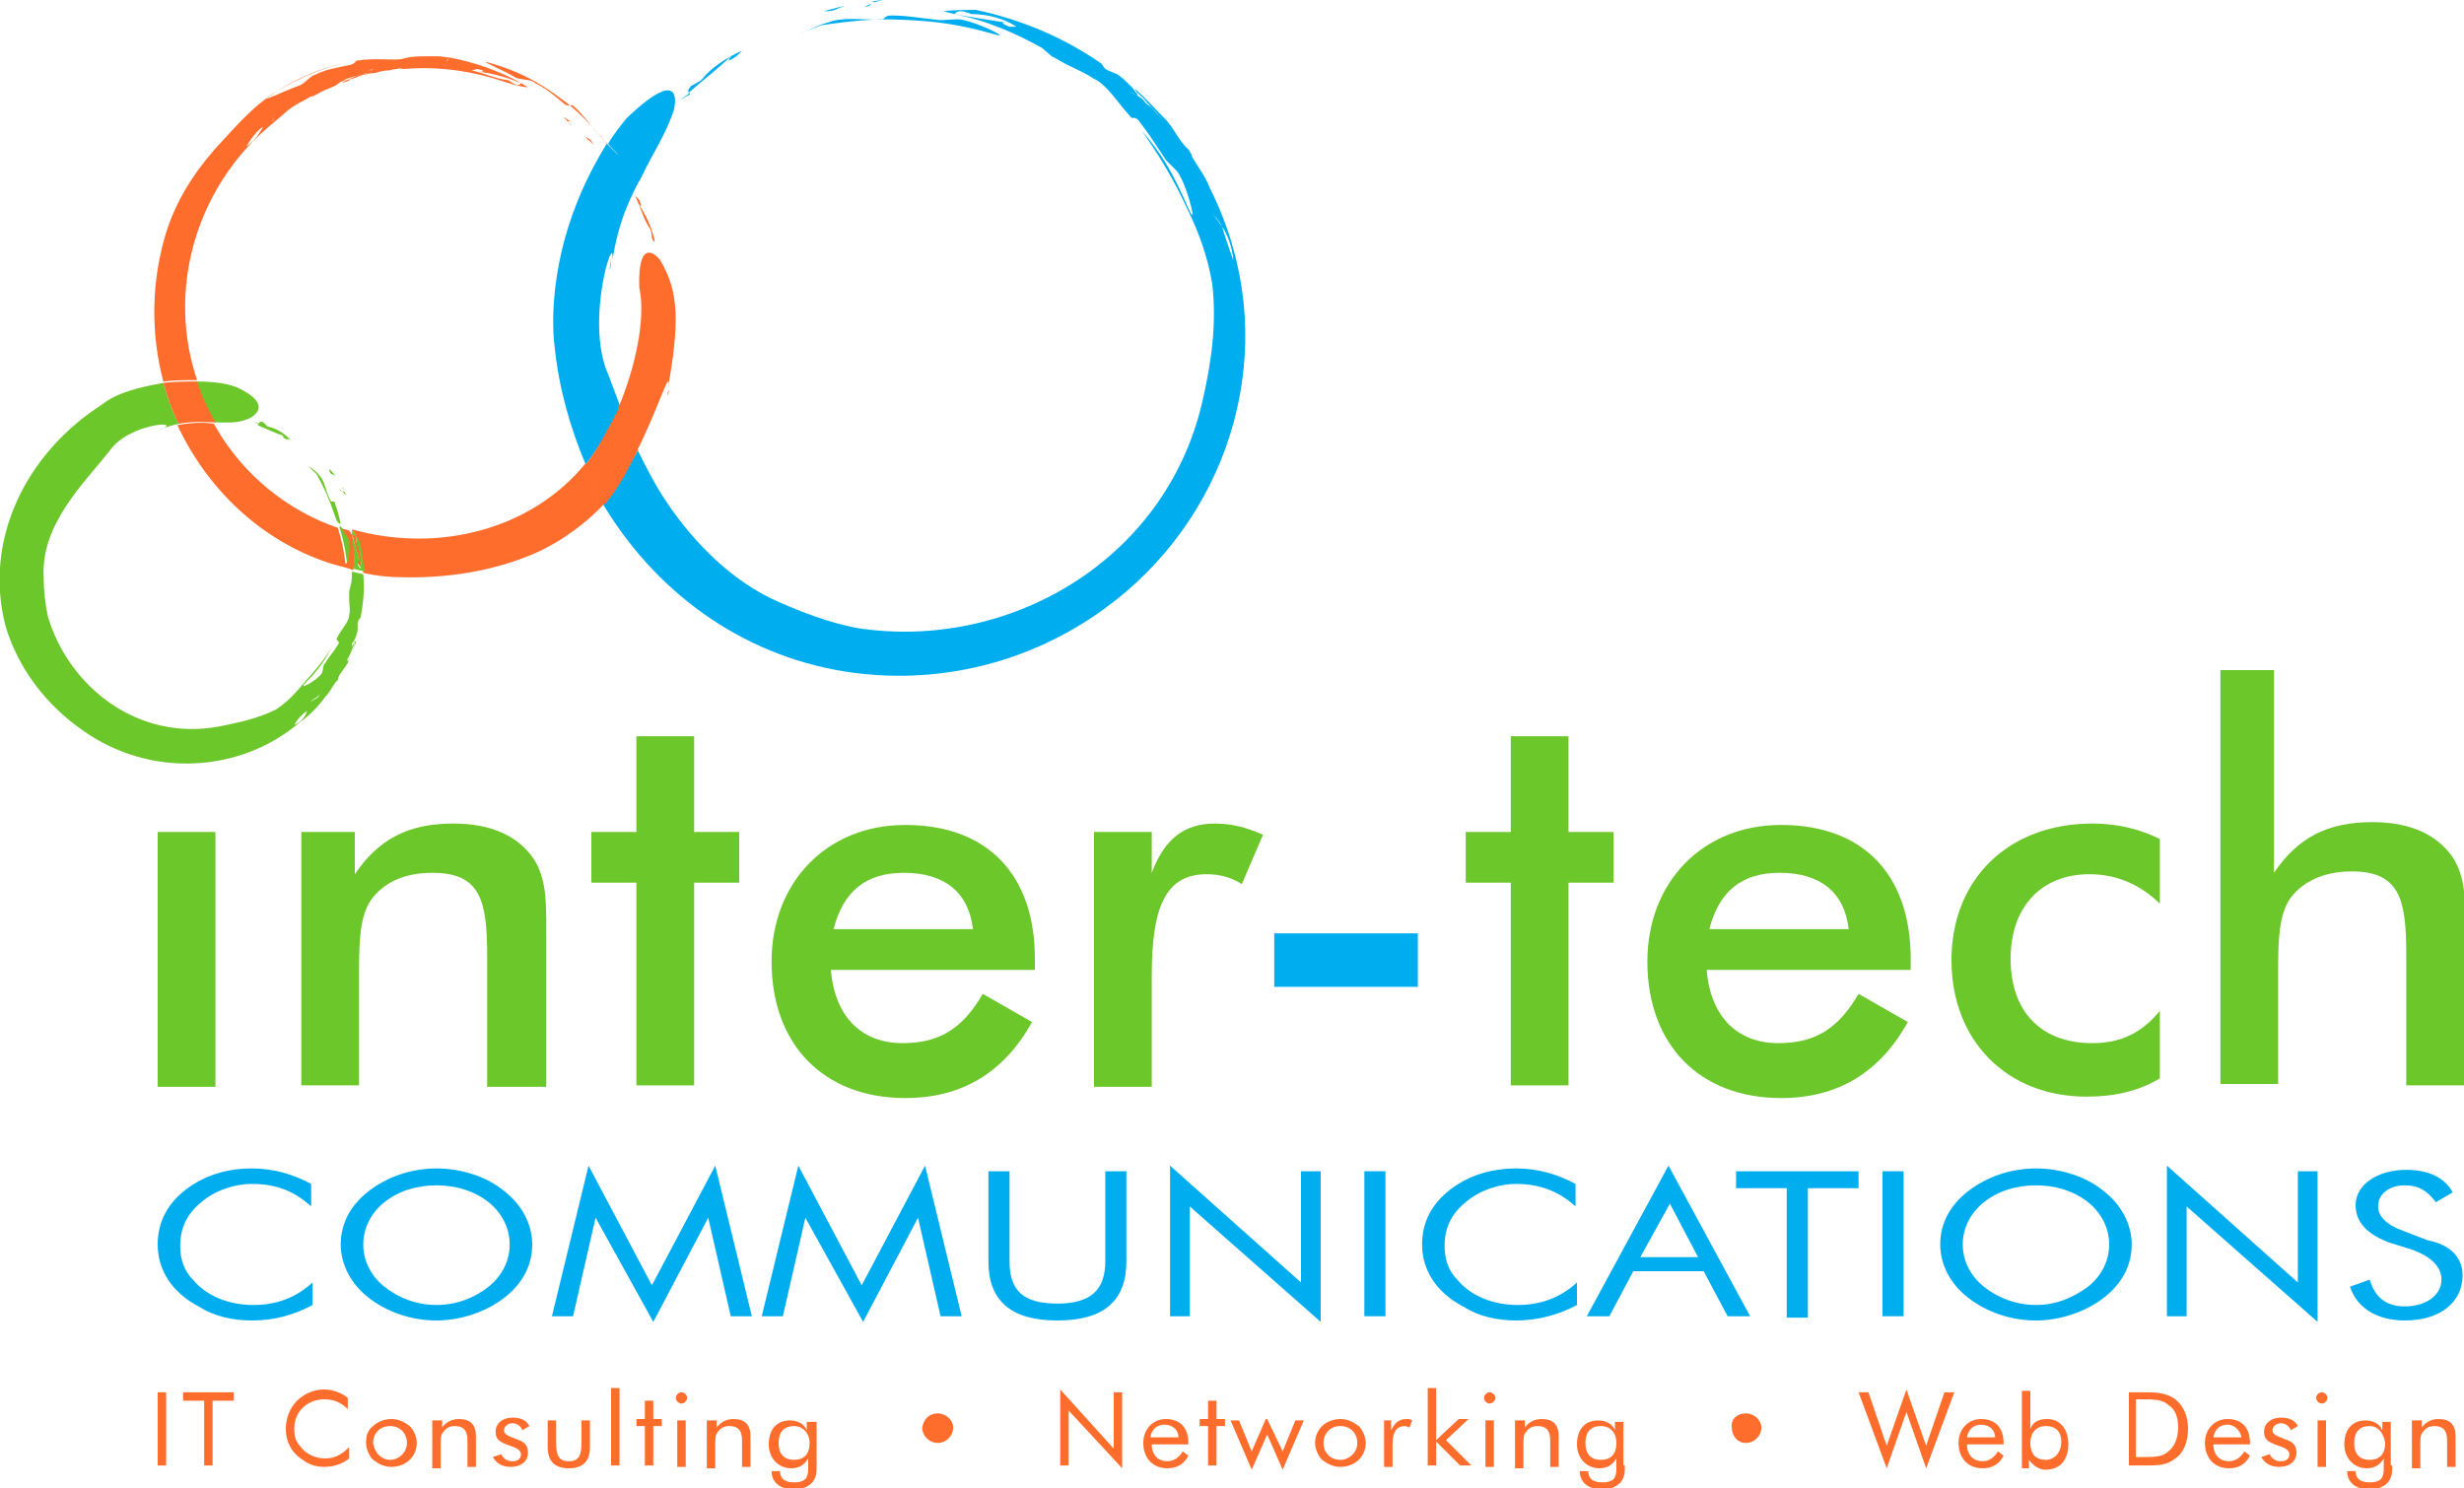 <!-- Generator: Adobe Illustrator 24.0.1, SVG Export Plug-In  -->
<svg
  version="1.1"
  xmlns="http://www.w3.org/2000/svg"
  xmlns:xlink="http://www.w3.org/1999/xlink"
  x="0px"
  y="0px"
  viewBox="0 0 175 105.7"
  style="enable-background:new 0 0 175 105.7;"
  xml:space="preserve"
>
  <style type="text/css">
    .st0 {
      fill: #6cc72b;
    }
    .st1 {
      fill: #00aeef;
    }
    .st2 {
      fill: none;
    }
    .st3 {
      fill: #ff6d2d;
    }
  </style>
  <defs></defs>
  <g>
    <g>
      <path class="st0" d="M11.2,59.1h4.1v18.1h-4.1V59.1z" />
      <path
        class="st0"
        d="M21.3,59.1h3.9v3c1.7-2.5,3.8-3.6,7-3.6c2.7,0,4.6,0.9,5.7,2.5c0.9,1.4,0.9,3,0.9,5.2v11h-4.2v-9.3
			c0-4-0.5-5.9-3.9-5.9c-2,0-3.5,0.7-4.4,2c-0.7,1.1-0.8,2.7-0.8,4.9v8.2h-4.1V59.1z"
      />
      <path
        class="st0"
        d="M45.2,62.7H42v-3.6h3.2v-6.8h4.1v6.8h3.2v3.6h-3.2v14.4h-4.1V62.7z"
      />
      <path
        class="st0"
        d="M59,68.7c0.2,3.4,2.1,5.4,5.1,5.4c2.7,0,4.3-1.1,5.7-3.5l3.5,2c-2,3.6-5,5.4-9,5.4c-5.8,0-9.5-3.8-9.5-9.7
			c0-5.6,3.9-9.7,9.5-9.7c5.8,0,9.2,3.5,9.2,9.5c0,0.2,0,0.5,0,0.8H59z M64.2,62c-2.7,0-4.3,1.3-5,4h9.9C68.8,63.4,67.1,62,64.2,62z
			"
      />
      <path
        class="st0"
        d="M86.3,58.5c1.2,0,2.3,0.3,3.4,0.8l-1.5,3.5c-0.8-0.5-1.6-0.7-2.5-0.7c-2.9,0-3.9,2.3-3.9,7.2v7.9h-4.1V59.1
			h4.1V62C82.7,59.6,84.1,58.5,86.3,58.5z"
      />
      <path class="st1" d="M100.7,66.3v3.8H90.5v-3.8H100.7z" />
      <path
        class="st0"
        d="M107.3,62.7h-3.2v-3.6h3.2v-6.8h4.1v6.8h3.2v3.6h-3.2v14.4h-4.1V62.7z"
      />
      <path
        class="st0"
        d="M121.2,68.7c0.2,3.4,2.1,5.4,5.1,5.4c2.7,0,4.3-1.1,5.7-3.5l3.5,2c-2,3.6-5,5.4-9,5.4c-5.8,0-9.5-3.8-9.5-9.7
			c0-5.6,3.9-9.7,9.5-9.7c5.8,0,9.2,3.5,9.2,9.5c0,0.2,0,0.5,0,0.8H121.2z M126.4,62c-2.7,0-4.3,1.3-5,4h9.9
			C131,63.4,129.3,62,126.4,62z"
      />
      <path
        class="st0"
        d="M148.4,62.1c-3.4,0-5.6,2.3-5.6,6c0,3.8,2.2,6,5.8,6c2,0,3.5-0.7,4.8-2.3v4.8c-1.5,0.9-3.2,1.3-5.2,1.3
			c-5.7,0-9.6-4-9.6-9.7c0-5.8,4.1-9.7,10-9.7c1.8,0,3.4,0.4,4.8,1.1v4.6C152.1,62.9,150.4,62.1,148.4,62.1z"
      />
      <path
        class="st0"
        d="M157.6,47.6h3.9v14.4c1.7-2.5,3.8-3.6,7-3.6c2.7,0,4.6,0.9,5.7,2.5c0.9,1.4,0.9,3,0.9,5.2v11h-4.2v-9.3
			c0-4-0.5-5.9-3.9-5.9c-1.9,0-3.5,0.7-4.4,2c-0.7,1.1-0.8,2.7-0.8,4.9v8.2h-4.1V47.6z"
      />
    </g>
    <g>
      <path
        class="st1"
        d="M17.9,84.1c-1.3,0-2.7,0.5-3.6,1.3c-1,0.8-1.5,1.8-1.5,3.1c0,1,0.3,1.8,0.9,2.4c1,1.2,2.6,1.8,4.3,1.8
			c1.6,0,3-0.5,4.2-1.6v1.6c-1.3,0.7-2.7,1.1-4.3,1.1c-1.4,0-2.7-0.3-3.8-1c-1.9-1-2.9-2.6-2.9-4.4c0-1.6,0.7-2.9,2-3.9
			c1.3-1,2.9-1.5,4.7-1.5c1.5,0,2.9,0.4,4.2,1.1v1.6C20.9,84.6,19.6,84.1,17.9,84.1z"
      />
      <path
        class="st1"
        d="M35.8,92.2c-1.3,1-3.1,1.6-4.8,1.6c-1.8,0-3.5-0.6-4.8-1.6c-1.3-1-2-2.4-2-3.8c0-1.5,0.7-2.8,2-3.8
			c1.3-1,3-1.6,4.8-1.6c1.8,0,3.6,0.6,4.8,1.6c1.3,1,2,2.4,2,3.8C37.8,89.9,37.1,91.2,35.8,92.2z M34.7,91.4c1-0.8,1.5-1.9,1.5-3
			s-0.5-2.2-1.5-3c-1-0.8-2.3-1.2-3.7-1.2c-1.4,0-2.7,0.4-3.7,1.2c-1,0.8-1.5,1.9-1.5,3s0.5,2.2,1.5,3c1,0.8,2.3,1.3,3.7,1.3
			C32.4,92.7,33.7,92.2,34.7,91.4z"
      />
      <path
        class="st1"
        d="M42.3,86.5l-1.6,7h-1.5l2.6-10.7l4.5,8.5l4.5-8.5l2.6,10.7h-1.5l-1.6-7l-3.9,7.4L42.3,86.5z"
      />
      <path
        class="st1"
        d="M57.2,86.5l-1.6,7h-1.5l2.6-10.7l4.5,8.5l4.5-8.5l2.6,10.7h-1.5l-1.6-7l-3.9,7.4L57.2,86.5z"
      />
      <path
        class="st1"
        d="M71.7,83.2v6.4c0,2.1,1,3,3.4,3c2.4,0,3.4-1,3.4-3v-6.4h1.5v6.4c0,2.8-1.6,4.2-4.9,4.2
			c-3.3,0-4.9-1.4-4.9-4.2v-6.4H71.7z"
      />
      <path
        class="st1"
        d="M83.1,82.8l9.3,8.3v-7.9h1.4v10.7l-9.3-8.2v7.8h-1.4V82.8z"
      />
      <path class="st1" d="M96.9,83.2h1.5v10.3h-1.5V83.2z" />
      <path
        class="st1"
        d="M107.7,84.1c-1.3,0-2.7,0.5-3.6,1.3c-1,0.8-1.5,1.8-1.5,3.1c0,1,0.3,1.8,0.9,2.4c1,1.2,2.6,1.8,4.3,1.8
			c1.6,0,3-0.5,4.2-1.6v1.6c-1.3,0.7-2.8,1.1-4.3,1.1c-1.4,0-2.7-0.3-3.8-1c-1.9-1-2.9-2.6-2.9-4.4c0-1.6,0.7-2.9,2-3.9
			c1.3-1,2.9-1.5,4.7-1.5c1.5,0,2.9,0.4,4.2,1.1v1.6C110.7,84.6,109.3,84.1,107.7,84.1z"
      />
      <path
        class="st1"
        d="M124.3,93.5h-1.6l-1.7-3.2h-5l-1.7,3.2h-1.6l5.8-10.7L124.3,93.5z M116.5,89.3h4.1l-2-3.8L116.5,89.3z"
      />
      <path class="st1" d="M126.9,84.4h-3.6v-1.2h8.7v1.2h-3.6v9.2h-1.5V84.4z" />
      <path class="st1" d="M133.7,83.2h1.5v10.3h-1.5V83.2z" />
      <path
        class="st1"
        d="M149.4,92.2c-1.3,1-3.1,1.6-4.8,1.6c-1.8,0-3.5-0.6-4.8-1.6c-1.3-1-2-2.4-2-3.8c0-1.5,0.7-2.8,2-3.8
			c1.3-1,3-1.6,4.8-1.6c1.8,0,3.6,0.6,4.8,1.6c1.3,1,2,2.4,2,3.8C151.4,89.9,150.7,91.2,149.4,92.2z M148.3,91.4
			c1-0.8,1.5-1.9,1.5-3s-0.5-2.2-1.5-3c-1-0.8-2.3-1.2-3.7-1.2c-1.4,0-2.7,0.4-3.7,1.2c-1,0.8-1.5,1.9-1.5,3s0.5,2.2,1.5,3
			c1,0.8,2.3,1.3,3.7,1.3C146,92.7,147.2,92.2,148.3,91.4z"
      />
      <path
        class="st1"
        d="M153.9,82.8l9.3,8.3v-7.9h1.4v10.7l-9.3-8.2v7.8h-1.4V82.8z"
      />
      <path
        class="st1"
        d="M174.9,90.6c0,1.9-1.6,3.2-4.1,3.2c-2,0-3.4-0.9-3.9-2.4l1.4-0.5c0.4,1.3,1.2,1.9,2.5,1.9
			c1.5,0,2.6-0.8,2.6-1.9c0-0.9-0.7-1.6-2-2.1l-1.6-0.5c-1.7-0.6-2.5-1.5-2.5-2.7c0-1.4,1.5-2.5,3.6-2.5c1.5,0,2.7,0.5,3.3,1.6
			l-1.2,0.7c-0.6-0.8-1.2-1.2-2.2-1.2c-1.1,0-1.9,0.6-1.9,1.5c0,0.7,0.6,1.3,1.7,1.7l1.8,0.7C174,88.4,174.9,89.3,174.9,90.6z"
      />
    </g>
    <g>
      <path
        class="st2"
        d="M18.8,9c-0.3,0.4-0.7,0.9-1.2,1.4C17.8,9.9,18.3,9.3,18.8,9z"
      />
      <path
        class="st2"
        d="M26.1,5.3C26.1,5.3,26.1,5.3,26.1,5.3l-0.5,0.1c0.2-0.1,0.4-0.1,0.5-0.2c-0.1,0.1-0.1,0.1,0,0.1h0L26.1,5.3
			C26.1,5.3,26.1,5.3,26.1,5.3z"
      />
      <path
        class="st2"
        d="M25.3,5.5c0.1,0,0.3-0.1,0.4-0.1c0,0,0,0-0.1,0C25.5,5.4,25.4,5.4,25.3,5.5z"
      />
      <path
        class="st2"
        d="M25.2,45.5C25.2,45.5,25.2,45.5,25.2,45.5l-0.1,0.3c0-0.1,0-0.3,0-0.4C25.1,45.5,25.2,45.6,25.2,45.5
			L25.2,45.5L25.2,45.5C25.2,45.5,25.2,45.5,25.2,45.5z"
      />
      <path
        class="st2"
        d="M24.9,46.1c0-0.1,0.1-0.2,0.1-0.3c0,0,0,0,0,0.1C25,46,25,46,24.9,46.1z"
      />
      <path
        class="st2"
        d="M21,51.5c0.2-0.4,0.6-0.7,0.9-1C21.8,50.9,21.5,51.3,21,51.5z"
      />
      <path
        class="st2"
        d="M23.4,39.9c0.6,0.2,1.1,0.4,1.7,0.5c0,0.4-0.1,0.7-0.1,1l-0.1,0.4l0,0.6c0,0.3,0,0.7,0,1.1
			c0,0.5-0.6,1-0.9,1.7c-0.1,0.1,0.2,0.2,0.1,0.4c-0.3,0.5-0.7,0.9-0.9,1.3c-0.2,0.2-0.1,0.7-0.3,0.8c-0.4,0.5-1.7,1.2-1.1,0.6
			c0.9-0.9,1.4-1.6,1.9-2.6c-0.5,0.9-1.2,1.7-2,2.6c-0.5,0.6-1.2,1.4-2,1.9c-1.2,0.6-2.5,0.9-4,1.2c-5.7,1.1-10.6-2.8-12.2-7.8
			c-0.2-1-0.3-1.9-0.3-2.8c-0.2-3.8,2.9-6.7,4.7-9c1.4-2,5.6-2.2,3.4-1.4c0.5-0.2,1-0.4,1.5-0.5C14.7,34.7,18.5,38.4,23.4,39.9z"
      />
      <path class="st2" d="M25.1,45.4c0-0.1,0-0.1,0-0.2L25.1,45.4z" />
      <path
        class="st2"
        d="M26.2,5.2C26.3,5.1,26.5,5,26.5,5C26.4,5.1,26.3,5.1,26.2,5.2z"
      />
      <path
        class="st2"
        d="M36.5,6C36.4,5.9,36,5.7,36,5.7c-0.9-0.1-1.7-0.5-2.6-0.7l0.4-0.1c0.5,0.1,0.5,0.2,0.1,0.2
			c1,0.1,2,0.4,2.9,0.8C36.8,6,36.8,6.1,36.5,6z"
      />
      <path
        class="st2"
        d="M80.8,6.8c-0.1-0.1-0.4-0.2-0.4-0.2C80.5,6.6,80.6,6.7,80.8,6.8z"
      />
      <path
        class="st2"
        d="M68.3,0.8C68.5,0.8,69,1,69,1c1.1,0,2.3,0.3,3.4,0.9l-0.5,0c-0.5-0.2-0.6-0.3-0.3-0.3c0.1,0,0.2,0,0.3,0
			c-0.1,0-0.2,0-0.3,0C70.2,1.4,69,1.1,67.8,1C67.9,0.9,67.9,0.8,68.3,0.8z"
      />
      <path
        class="st2"
        d="M87,16.3c0.4,0.6,0.8,1.4,0.8,2.4C87.5,17.9,87.2,17,87,16.3z"
      />
      <path
        class="st2"
        d="M81.7,7.6c-0.1-0.1-0.2-0.3-0.4-0.4c0,0,0.1,0.1,0.1,0.1C81.6,7.4,81.6,7.5,81.7,7.6z"
      />
      <path
        class="st2"
        d="M80.9,6.8C80.9,6.8,80.9,6.8,80.9,6.8l0.4,0.4c-0.2-0.2-0.4-0.3-0.6-0.4c0.2,0.1,0.2,0.1,0.1-0.1l0,0
			L80.9,6.8C80.9,6.8,80.9,6.8,80.9,6.8z"
      />
      <path
        class="st1"
        d="M58.5,0.8L60,0.4c-0.2,0.1-0.5,0.2-0.7,0.3C59,0.8,58.8,0.8,58.5,0.8z"
      />
      <polygon class="st1" points="61.6,0.1 61.9,0.1 61.4,0.1 		" />
      <path class="st1" d="M64,0c-0.5,0-0.9,0-1.3,0C63,0,63.4,0,64,0z" />
      <path
        class="st1"
        d="M61.9,0.1L61.9,0.1l0.8-0.1c-0.3,0.1-0.5,0.1-0.7,0.2C62.1,0.2,62.1,0.1,61.9,0.1z"
      />
      <path
        class="st1"
        d="M61.9,0.3c-0.1,0.1-0.4,0.2-0.5,0.2C61.6,0.4,61.7,0.3,61.9,0.3z"
      />
      <path
        class="st1"
        d="M68.3,1.4c1.2,0.2,3.8,1.5,2.2,1c-2.5-0.7-4.1-0.9-6.5-1c-1.9-0.1-3.7,0.1-5.7,0.4c-0.5,0.2-1,0.4-1.5,0.6
			c0.6-0.2,1.2-0.6,2-0.8c1-0.4,2.3-0.2,3.8-0.2c0.2,0,0.2-0.3,0.7-0.3c1.2,0,2.1,0.2,3.2,0.3C67,1.5,67.8,1.3,68.3,1.4z"
      />
      <path
        class="st1"
        d="M52,3.9c-1,1-2.1,1.8-3.1,2.7c0-0.1-0.1-0.2,0.2-0.5c0.2-0.1,0.7-0.4,0.7-0.4c0.7-0.9,1.8-1.6,2.9-2.1L52.3,4
			C51.7,4.4,51.6,4.4,52,3.9z"
      />
      <polygon class="st1" points="48.3,7.1 48.3,7.1 49,6.6 49,6.7 		" />
      <path
        class="st1"
        d="M45.3,32c0.6,1.2,1.2,2.4,2,3.6c2,3,4.8,5.8,8.1,7.2c1.6,0.7,3.4,1.4,5.4,1.8c10.7,1.7,22-4.7,24.6-16.1
			c0.7-3,1-5.7,0.7-8.3c-0.3-1.9-1-3.8-1.7-5.2c-1-2.2-2.1-4-3.3-5.7c1.5,1.7,2.3,3.2,3.3,5.5c0.7,1.6,0-1.3-0.6-2.3
			c-0.2-0.5-0.9-0.9-1.1-1.3c-0.6-0.9-1.1-1.7-1.8-2.6c-0.3-0.4-0.5-0.1-0.6-0.3c-1-1.1-1.7-2.3-2.6-2.7c-0.6-0.4-1.3-0.7-1.9-1
			c-0.4-0.2-0.7-0.4-1.1-0.6L74,3.4c0.2,0,0.4-0.1,0.5-0.2c-0.4-0.2-0.9-0.4-1.3-0.5c0.4,0.1,1,0.3,1.3,0.5
			c-0.1,0.1-0.3,0.2-0.5,0.2c-1.8-1-4-2-6.3-2.4l0,0c1.2,0.2,2.4,0.4,3.7,0.6c-0.3,0-0.2,0.1,0.3,0.3l0.5,0C71.3,1.3,70.1,1,69,1
			c0,0-0.5-0.2-0.7-0.2c-0.4,0-0.4,0.1-0.5,0.2L67,0.8c0.6-0.1,2.3-0.1,2.3-0.1c3.3,0.7,6.3,2,8.9,3.8c0.2,0.2,0.2,0.4,0.5,0.5
			c0.2,0.1,0.5,0.2,0.7,0.3c0.4,0.3,0.7,0.6,1,0.9l0.3,0.4l0,0c0.2,0.2,0.1,0.2-0.1,0.1c-0.2-0.1-0.3-0.2-0.4-0.2
			c0.1,0,0.3,0.2,0.4,0.2c0.2,0.1,0.4,0.2,0.6,0.4c0.1,0.1,0.2,0.3,0.4,0.4c0.4,0.4,0.7,0.8,1,1c-0.6-0.6-1.1-1.3-1.8-1.9l-0.1-0.1
			l-0.1-0.2c0.8,0.7,1.5,1.5,2.2,2.2c0.2,0.2,0.3,0.4,0.4,0.5c0.4,0.6,0.8,1.3,1.2,1.6l0.3,0.5l-0.1-0.1l0.1,0.2
			c0.4,0.7,0.9,1.3,1.2,2.1c0.2,0.5,0.3,1,0.5,1.5c0,0,0.2,0.3,0.3,0.4c0,0.2,0,0.5,0.1,0.9c-0.2-0.4-0.5-0.7-0.7-1
			c-0.4-0.4-0.1-1.2-0.7-1.6c0.6,0.4,0.4,1.2,0.7,1.6c0.2,0.3,0.4,0.6,0.7,1c0.2,0.7,0.5,1.6,0.8,2.4c-0.1-1-0.4-1.8-0.8-2.4
			c-0.1-0.3-0.1-0.7-0.1-0.9c-0.1-0.1-0.3-0.4-0.3-0.4c-0.2-0.5-0.3-1-0.5-1.5c0.7,1.4,1.3,2.9,1.7,4.4c2.8,10-1.5,21-10.9,26.7
			c-5.1,3.1-11,4.2-16.7,3.3c-7.5-1.2-13.6-5.8-17.3-12.1c0.6-0.7,1.2-1.5,1.5-2.3C44.8,33,45,32.5,45.3,32z"
      />
      <path
        class="st1"
        d="M81.4,7.2C81.4,7.2,81.4,7.3,81.4,7.2C81.4,7.3,81.4,7.2,81.4,7.2L81,6.8C81.1,6.9,81.3,7.1,81.4,7.2z"
      />
      <path
        class="st1"
        d="M43.3,19.2c0-0.3,0.1-0.6,0.1-0.8C43.4,18.6,43.4,18.9,43.3,19.2z"
      />
      <path
        class="st1"
        d="M71.7,1.6c-0.1,0-0.2,0-0.3,0C71.6,1.6,71.6,1.6,71.7,1.6z"
      />
      <path
        class="st1"
        d="M41.6,33c-1.1-2.6-1.9-5.4-2.2-8.3c-0.3-2.3,0-5.6,1-8.7c0.7-2.2,1.7-4.2,2.7-5.8c0.3,0.3,0.5,0.5,0.8,0.8
			c-0.2-0.3-0.5-0.5-0.7-0.8c0.4-0.7,0.9-1.3,1.3-1.8c4.3-4.1,3.4-0.6,3.3-0.4c-0.6,1.7-1.4,2.8-2.2,4.5c-0.8,1.4-1.7,3.3-2.1,6
			c0.2-2.4-2,4.3-0.3,8.1c0.3,0.8,0.6,1.6,0.9,2.4c-0.3,0.7-0.6,1.3-0.9,1.7C42.7,31.4,42.2,32.2,41.6,33z"
      />
      <path
        class="st1"
        d="M80.9,6.8C80.9,6.8,80.9,6.8,80.9,6.8L80.9,6.8C80.9,6.8,80.9,6.8,80.9,6.8z"
      />
      <path
        class="st1"
        d="M82.2,8.2c-0.2-0.2-0.3-0.4-0.5-0.5c-0.1-0.1-0.2-0.2-0.3-0.3C81.7,7.5,82,7.8,82.2,8.2z"
      />
      <path
        class="st1"
        d="M81.5,7.3C81.4,7.3,81.4,7.2,81.5,7.3c-0.2-0.2-0.3-0.4-0.5-0.5l0,0c0.7,0.5,1.2,1.3,1.8,1.9
			c-0.3-0.2-0.7-0.6-1-1c0.2,0.2,0.3,0.4,0.5,0.5C82,7.8,81.7,7.5,81.5,7.3z"
      />
      <path
        class="st3"
        d="M42.2,10.3l-0.8-0.7c0.1,0.1,0.3,0.2,0.5,0.3C42,10,42.1,10.2,42.2,10.3z"
      />
      <polygon class="st3" points="40.5,8.8 40.4,8.7 40.6,9 		" />
      <path
        class="st3"
        d="M39.9,8.3c-0.2-0.1-0.5-0.3-0.8-0.5C39.4,8,39.7,8.2,39.9,8.3z"
      />
      <path
        class="st3"
        d="M40.4,8.7L40.4,8.7l-0.4-0.4c0.2,0.1,0.3,0.2,0.5,0.3C40.3,8.6,40.2,8.6,40.4,8.7z"
      />
      <path class="st3" d="M40.4,8.6c0.1,0,0.2,0.1,0.2,0.1L40.4,8.6z" />
      <path class="st3" d="M40.6,8.7l0.1,0C40.7,8.7,40.7,8.7,40.6,8.7z" />
      <path
        class="st3"
        d="M42.7,9.7c-0.6-0.5-1.1-1.4-2-2.2c-0.1-0.1-0.3,0.1-0.6-0.1c-0.7-0.6-1.3-1.1-2.1-1.5c-0.3-0.3-1-0.2-1.4-0.4
			c-0.8-0.5-3-1.4-1.7-1c2,0.6,3.3,1.3,4.8,2.4c1.3,0.9,2.3,2,3.3,3.2c0,0,0.1,0.1,0.1,0.1c0,0,0,0,0,0.1C43,10,42.8,9.9,42.7,9.7z"
      />
      <path
        class="st1"
        d="M43.1,10.1C43.1,10.1,43.1,10.1,43.1,10.1c0.3,0.2,0.5,0.5,0.8,0.8C43.6,10.7,43.4,10.4,43.1,10.1z"
      />
      <path
        class="st3"
        d="M46.3,16.9c0-0.2-0.1-0.6-0.1-0.6c-0.5-0.7-0.7-1.6-1.1-2.4l0.3,0.3c0.2,0.5,0.2,0.6-0.1,0.2
			c0.6,0.9,1,1.8,1.2,2.7C46.5,17.2,46.4,17.2,46.3,16.9z"
      />
      <polygon class="st3" points="46.6,17.2 46.6,17.2 46.7,17.8 46.7,17.8 		" />
      <path
        class="st3"
        d="M25.3,38.1c0,0.1,0,0.4,0,0.4c0.3,0.5,0.4,1.2,0.3,1.8l-0.2-0.3c0-0.4,0.1-0.4,0.2-0.1
			c-0.3-0.7-0.4-1.3-0.6-2C25.1,38,25.2,38,25.3,38.1z"
      />
      <path
        class="st3"
        d="M25,37.6c6,1.7,12.7,0.1,16.6-4.7c0.4,1,0.9,1.9,1.4,2.8c-1.3,1.4-3,2.7-5,3.6c-3,1.3-6.4,1.8-9.6,1.7
			c-0.8,0-1.7-0.1-2.6-0.3c0-0.7-0.1-1.3-0.3-2C25.6,38.6,25.2,37.9,25,37.6z"
      />
      <path
        class="st3"
        d="M47.5,27.7c0,0.1,0,0.2-0.1,0.4C47.4,28,47.4,27.9,47.5,27.7z"
      />
      <path
        class="st3"
        d="M11.9,16.2c0.9-2.6,2.4-4.6,3.9-6.2c1.1-1.2,2.3-2.5,3.4-3.2c1.7-1.2,3.5-1.9,5.1-2.3c-1.8,0.5-3.2,1.1-5,2.2
			c-1.2,0.8,1-0.3,1.9-0.6c0.4-0.1,0.8-0.7,1.2-0.8c0.8-0.4,1.6-0.5,2.5-0.7c0.4-0.1,0.3-0.3,0.5-0.3c1.3-0.2,2.3,0,3.1-0.1
			C29.2,4,29.7,4,30.2,4c0.3,0,0.7,0,1,0L32,4.1c-0.2,0.1-0.3,0.2-0.3,0.3c0.3,0,0.8,0,1.1,0c-0.3,0-0.8,0-1.1,0
			c0.1-0.1,0.1-0.2,0.3-0.3c1.6,0.3,3.4,0.9,5,1.8l0,0C36,5.5,35,5.2,34,5.1c0.5,0,0.4-0.1-0.1-0.2L33.5,5c0.9,0.2,1.7,0.6,2.6,0.7
			c0,0,0.3,0.2,0.5,0.3c0.3,0.1,0.3,0,0.4-0.1l0.5,0.3c-0.5,0-1.7-0.4-1.7-0.4C33.4,5,31,4.7,28.7,4.9c-0.2,0-0.3-0.1-0.5,0
			C27.9,4.9,27.8,5,27.6,5c-0.3,0-0.7,0.1-1,0.2l-0.4,0h0c-0.2,0-0.2,0,0-0.1c0.1-0.1,0.2-0.1,0.3-0.2c-0.1,0-0.2,0.1-0.3,0.2
			c-0.1,0.1-0.3,0.1-0.5,0.2c-0.1,0-0.3,0.1-0.4,0.1c-0.4,0.1-0.8,0.2-1,0.4c0.6-0.2,1.2-0.5,1.8-0.6l0.1,0l0.2,0
			c-0.8,0.1-1.5,0.4-2.2,0.6C24,6,23.9,6,23.8,6.1c-0.5,0.2-1,0.4-1.3,0.6l-0.4,0.2l0.1-0.1L22,6.9c-0.5,0.3-1,0.5-1.5,0.9
			c-0.3,0.2-0.7,0.3-1,0.5c0,0-0.1,0.2-0.2,0.4c-0.2,0-0.4,0.2-0.6,0.3c0.2-0.3,0.3-0.5,0.5-0.7c0.2-0.4,0.9-0.3,1.1-0.8
			c-0.2,0.5-0.9,0.4-1.1,0.8c-0.2,0.2-0.3,0.5-0.5,0.7c-0.5,0.3-0.9,0.9-1.2,1.4c0.6-0.4,0.9-0.9,1.2-1.4c0.2-0.1,0.4-0.3,0.6-0.3
			c0.1-0.1,0.2-0.4,0.2-0.4c0.3-0.2,0.7-0.3,1-0.5C19.7,8.5,18.8,9.2,18,10c-4.4,4.5-6,11.1-4,17c-0.8,0-1.6,0-2.4,0.1
			C10.7,23.7,10.7,19.9,11.9,16.2z"
      />
      <path
        class="st3"
        d="M45.4,20.4c-0.1-3.7,1.3-2.2,1.5-1.9c1.3,2.2,1.4,4.3,0.5,9.3c0.4-2.3-0.7,1.4-2.2,4.3
			c-0.5-1.1-0.9-2.1-1.3-3.1C45.1,26.2,45.9,22.6,45.4,20.4z"
      />
      <path
        class="st3"
        d="M25.7,5.4C25.6,5.4,25.6,5.4,25.7,5.4C25.6,5.4,25.7,5.4,25.7,5.4l0.5-0.1C26,5.3,25.8,5.4,25.7,5.4z"
      />
      <path
        class="st3"
        d="M25,38c0.2,0.8,0.2,1.7,0.1,2.5c-0.5-0.2-1.1-0.3-1.7-0.5c-4.9-1.6-8.7-5.3-10.8-9.8c1.1-0.2,1.9-0.2,2.6-0.1
			c0,0.1,0.1,0.1,0.1,0.2c2,3.5,5.2,6,8.7,7.2c0.2,0.7,0.4,1.4,0.5,2.3c0.1,0.9,0.3-0.7,0.2-1.3c0-0.3-0.4-0.5-0.5-0.8
			c0-0.1,0-0.1-0.1-0.2c0,0,0.1,0,0.1,0c0.2,0.1,0.4,0.1,0.6,0.2L25,38L25,38z"
      />
      <path
        class="st3"
        d="M43.1,30.6c0.3-0.5,0.6-1.1,0.9-1.7c0.4,1,0.8,2.1,1.3,3.1c-0.3,0.5-0.5,1-0.8,1.5c-0.4,0.8-0.9,1.5-1.5,2.3
			c-0.5-0.9-1-1.8-1.4-2.8C42.2,32.2,42.7,31.4,43.1,30.6z"
      />
      <polygon class="st3" points="26.1,5.3 26.1,5.3 26.1,5.3 		" />
      <path
        class="st3"
        d="M24.8,5.6c0.2-0.1,0.4-0.1,0.5-0.2c0.1,0,0.2-0.1,0.3-0.1C25.4,5.5,25.1,5.6,24.8,5.6z"
      />
      <path
        class="st3"
        d="M25.6,5.4C25.6,5.4,25.6,5.4,25.6,5.4c0.2,0,0.3-0.1,0.5-0.1l0,0c-0.6,0.1-1.2,0.4-1.8,0.6
			c0.2-0.2,0.6-0.3,1-0.4c-0.2,0-0.4,0.1-0.5,0.2C25.1,5.6,25.4,5.5,25.6,5.4z"
      />
      <path
        class="st0"
        d="M23.4,33.3l0.5,0.6c-0.1-0.1-0.2-0.2-0.3-0.2C23.4,33.6,23.4,33.5,23.4,33.3z"
      />
      <polygon class="st0" points="24.4,34.7 24.4,34.8 24.3,34.6 		" />
      <path
        class="st0"
        d="M24.6,35.2c0.1,0.2,0.2,0.4,0.3,0.6C24.8,35.6,24.7,35.4,24.6,35.2z"
      />
      <path
        class="st0"
        d="M24.4,34.8l0.2,0.4c-0.1-0.1-0.2-0.2-0.3-0.3C24.4,34.9,24.5,35,24.4,34.8L24.4,34.8z"
      />
      <path
        class="st0"
        d="M24.3,34.9c-0.1,0-0.2-0.1-0.2-0.2C24.1,34.8,24.2,34.8,24.3,34.9z"
      />
      <path
        class="st0"
        d="M23.7,36.4c-0.3-0.9-0.7-1.8-1.2-2.7c-0.2-0.2-0.4-0.4-0.6-0.6c0.3,0.2,0.6,0.4,0.8,0.7
			c0.4,0.4,0.4,1.1,0.8,1.8c0,0.1,0.3-0.1,0.3,0.2c0.2,0.5,0.3,1,0.4,1.4c-0.1,0-0.1,0-0.2-0.1C23.9,37,23.8,36.7,23.7,36.4z"
      />
      <path
        class="st0"
        d="M24.8,38.4c0.1,0.6-0.1,2.1-0.2,1.3c-0.1-0.9-0.3-1.6-0.5-2.3c0.1,0,0.1,0,0.2,0.1c0,0.1,0,0.1,0.1,0.2
			C24.3,37.8,24.7,38.1,24.8,38.4z"
      />
      <path
        class="st0"
        d="M18.7,30c0.1,0.1,0.3,0.3,0.3,0.3c0.6,0.1,1.2,0.5,1.6,0.9l-0.3,0c-0.3-0.2-0.3-0.3,0-0.2
			c-0.7-0.2-1.3-0.5-2-0.8C18.4,30,18.5,29.9,18.7,30z"
      />
      <polygon class="st0" points="18,29.9 18,29.9 18.4,30.1 18.3,30.1 		" />
      <path
        class="st0"
        d="M7.3,28.7c1-0.8,2.6-1.2,4.3-1.5c0.3,1,0.6,2,1.1,2.9c-0.4,0.1-0.9,0.2-1.5,0.5c2.2-0.8-2-0.6-3.4,1.4
			c-1.8,2.3-4.9,5.2-4.7,9c0,0.9,0.1,1.8,0.3,2.8c1.5,5,6.4,8.9,12.2,7.8c1.5-0.3,2.8-0.6,4-1.2c0.8-0.5,1.5-1.3,2-1.9
			c0.8-0.9,1.5-1.7,2-2.6c-0.5,1-1,1.7-1.9,2.6c-0.6,0.6,0.7-0.1,1.1-0.6c0.2-0.2,0.1-0.7,0.3-0.8c0.3-0.5,0.6-0.8,0.9-1.3
			c0.2-0.2-0.1-0.3-0.1-0.4c0.3-0.7,0.9-1.2,0.9-1.7c0.1-0.4,0-0.7,0-1.1l0-0.6l0.1-0.4c0.1,0.1,0.2,0.2,0.3,0.2
			c0-0.2-0.1-0.5-0.1-0.7c0,0.2,0.1,0.5,0.1,0.7c-0.1,0-0.2-0.1-0.3-0.2c0.1-0.3,0.1-0.7,0.1-1c0.3,0.1,0.5,0.1,0.8,0.2
			c0.1,1.1,0,2.1-0.2,3.1c-0.1,0.1-0.2,0.2-0.2,0.4c0,0.1,0,0.3,0,0.4c0,0.2-0.1,0.5-0.2,0.7l-0.1,0.2l0,0c-0.1,0.1-0.1,0.1-0.1,0
			l0-0.2c0,0,0-0.1,0-0.1l0,0.1c0,0.1,0,0.1,0,0.2c0,0.1,0,0.3,0,0.4c0,0.1-0.1,0.2-0.1,0.3c-0.1,0.3-0.3,0.5-0.2,0.7
			c0.2-0.4,0.4-0.8,0.5-1.3l0-0.1l0.1-0.1c-0.1,0.5-0.4,1-0.6,1.6c-0.1,0.1-0.1,0.2-0.2,0.3c-0.2,0.3-0.5,0.6-0.5,0.9l-0.2,0.2
			l0-0.1l0,0.1c-0.2,0.3-0.4,0.7-0.7,1c-0.2,0.2-0.5,0.3-0.7,0.5c0,0-0.1,0.2-0.1,0.3c-0.1,0-0.3,0.1-0.5,0.2
			c0.1-0.2,0.2-0.4,0.3-0.6c0.1-0.3,0.6-0.2,0.6-0.7c0,0.4-0.6,0.4-0.6,0.7c-0.1,0.2-0.2,0.4-0.3,0.6c-0.3,0.2-0.7,0.6-0.9,1
			c0.5-0.2,0.8-0.6,0.9-1c0.2-0.1,0.3-0.2,0.5-0.2c0-0.1,0.1-0.3,0.1-0.3c0.2-0.2,0.5-0.3,0.7-0.5c-0.5,0.7-1.1,1.3-1.8,1.8
			c-4.2,3.6-10.6,4-15.4,0.6c-2.6-1.8-4.6-4.4-5.5-7.4C-1.2,38.4,1.8,32.2,7.3,28.7z"
      />
      <path
        class="st0"
        d="M24.9,37.6C24.9,37.6,24.9,37.6,24.9,37.6C24.9,37.6,24.9,37.6,24.9,37.6L24.9,37.6z"
      />
      <path
        class="st0"
        d="M25.1,45.9C25.1,45.9,25,45.9,25.1,45.9C25,45.9,25.1,45.9,25.1,45.9l0.1-0.3C25.2,45.7,25.1,45.8,25.1,45.9z
			"
      />
      <path
        class="st0"
        d="M25.1,45.3L25.1,45.3C25.1,45.2,25.1,45.2,25.1,45.3z"
      />
      <path
        class="st0"
        d="M16.8,27.5c3,1.4,0.8,2.3,0.7,2.3C16.7,30.1,16,30,15.2,30c-0.5-0.9-1-1.9-1.3-2.9C15,27.1,16,27.2,16.8,27.5
			z"
      />
      <path
        class="st3"
        d="M11.6,27.2c0.8-0.1,1.6-0.1,2.4-0.1c0.3,1,0.8,2,1.3,2.9c-0.7,0-1.5-0.1-2.6,0.1
			C12.2,29.2,11.9,28.2,11.6,27.2z"
      />
      <path
        class="st0"
        d="M25,38L25,38c0.2,0.7,0.4,1.3,0.6,2c-0.1-0.3-0.2-0.2-0.2,0.1l0.2,0.3c0.1-0.6,0-1.3-0.3-1.8c0,0,0-0.3,0-0.4
			C25.2,38,25.1,38,25,38l0-0.4c0,0,0,0,0,0c0.2,0.3,0.6,1,0.6,1c0.1,0.7,0.2,1.3,0.3,2c-0.3-0.1-0.5-0.1-0.8-0.2
			C25.2,39.6,25.1,38.8,25,38z"
      />
      <path
        class="st0"
        d="M24.8,46.5c0-0.1,0.1-0.2,0.2-0.4C25,46,25,46,25,45.9C25,46.1,24.9,46.3,24.8,46.5z"
      />
      <polygon class="st0" points="25.2,45.5 25.2,45.5 25.2,45.5 		" />
      <path
        class="st0"
        d="M25,45.9C25,45.9,25.1,45.9,25,45.9c0.1-0.1,0.1-0.2,0.2-0.4l0,0c-0.1,0.5-0.3,0.9-0.5,1.3
			c0-0.2,0.1-0.5,0.2-0.7c-0.1,0.1-0.1,0.2-0.2,0.4C24.9,46.3,25,46.1,25,45.9z"
      />
    </g>
    <g>
      <path class="st3" d="M11.2,98.9h0.6v5.2h-0.6V98.9z" />
      <path class="st3" d="M14.5,99.5H13v-0.6h3.6v0.6h-1.5v4.6h-0.6V99.5z" />
      <path
        class="st3"
        d="M23,99.4c-0.5,0-1.1,0.2-1.5,0.6c-0.4,0.4-0.6,0.9-0.6,1.5c0,0.5,0.1,0.9,0.4,1.2c0.4,0.6,1.1,0.9,1.8,0.9
			c0.7,0,1.2-0.3,1.7-0.8v0.8c-0.5,0.4-1.1,0.6-1.8,0.6c-0.6,0-1.1-0.2-1.5-0.5c-0.8-0.5-1.2-1.3-1.2-2.2c0-0.8,0.3-1.5,0.8-2
			c0.5-0.5,1.2-0.8,1.9-0.8c0.6,0,1.2,0.2,1.7,0.6v0.8C24.2,99.6,23.7,99.4,23,99.4z"
      />
      <path
        class="st3"
        d="M26.5,101.3c0.3-0.3,0.8-0.5,1.3-0.5c0.5,0,0.9,0.2,1.3,0.5c0.3,0.3,0.5,0.8,0.5,1.2c0,0.5-0.2,0.9-0.5,1.2
			c-0.3,0.3-0.8,0.5-1.3,0.5c-0.5,0-0.9-0.2-1.3-0.5c-0.3-0.3-0.5-0.8-0.5-1.2C26,102,26.1,101.6,26.5,101.3z M27.7,103.7
			c0.6,0,1.2-0.5,1.2-1.2c0-0.7-0.5-1.2-1.2-1.2c-0.7,0-1.2,0.5-1.2,1.2C26.6,103.2,27.1,103.7,27.7,103.7z"
      />
      <path
        class="st3"
        d="M30.9,100.9h0.5v0.5c0.3-0.4,0.7-0.6,1.2-0.6c0.8,0,1.2,0.4,1.2,1.2v2.2h-0.6v-1.9c0-0.7-0.3-1-0.9-1
			c-0.3,0-0.6,0.1-0.8,0.4c-0.2,0.2-0.2,0.5-0.2,0.9v1.7h-0.6V100.9z"
      />
      <path
        class="st3"
        d="M35.6,103.3c0.2,0.4,0.5,0.5,0.8,0.5c0.4,0,0.6-0.2,0.6-0.5c0-0.2-0.2-0.4-0.5-0.5c-0.8-0.3-1.3-0.4-1.3-1.1
			c0-0.6,0.5-1,1.2-1c0.6,0,1,0.2,1.2,0.6l-0.5,0.3c-0.1-0.3-0.4-0.5-0.7-0.5c-0.3,0-0.6,0.2-0.6,0.5c0,0.3,0.3,0.4,0.8,0.6
			c0.6,0.2,0.9,0.4,0.9,1c0,0.6-0.5,1-1.2,1c-0.6,0-1-0.2-1.3-0.7L35.6,103.3z"
      />
      <path
        class="st3"
        d="M39.5,102.5c0,0.9,0.2,1.3,0.9,1.3c0.7,0,0.9-0.4,0.9-1.3v-1.6h0.6v1.9c0,1-0.5,1.5-1.5,1.5
			c-1,0-1.5-0.5-1.5-1.5v-1.9h0.6V102.5z"
      />
      <path class="st3" d="M43.5,98.6H44v5.5h-0.6V98.6z" />
      <path
        class="st3"
        d="M45.2,101.3v-0.5h0.6v-1.3h0.6v1.3H47v0.5h-0.6v2.8h-0.6v-2.8H45.2z"
      />
      <path
        class="st3"
        d="M48.4,98.9c0.2,0,0.4,0.2,0.4,0.4c0,0.2-0.2,0.4-0.4,0.4c-0.2,0-0.4-0.2-0.4-0.4C48,99.1,48.2,98.9,48.4,98.9
			z M48.1,100.9h0.6v3.3h-0.6V100.9z"
      />
      <path
        class="st3"
        d="M50.4,100.9h0.5v0.5c0.3-0.4,0.7-0.6,1.2-0.6c0.8,0,1.2,0.4,1.2,1.2v2.2h-0.6v-1.9c0-0.7-0.3-1-0.9-1
			c-0.3,0-0.6,0.1-0.8,0.4c-0.2,0.2-0.2,0.5-0.2,0.9v1.7h-0.6V100.9z"
      />
      <path
        class="st3"
        d="M58,104.1c0,0.5,0,0.8-0.3,1.2c-0.3,0.3-0.7,0.5-1.3,0.5c-1,0-1.6-0.5-1.6-1.3h0.6c0,0,0,0,0,0
			c0,0.5,0.3,0.8,1,0.8c0.4,0,0.8-0.1,0.9-0.4c0.1-0.2,0.1-0.4,0.1-0.7c0-0.1,0-0.2,0-0.3v-0.3c-0.3,0.5-0.7,0.7-1.2,0.7
			c-0.9,0-1.6-0.7-1.6-1.7c0-1.1,0.6-1.7,1.5-1.7c0.5,0,1,0.2,1.2,0.7v-0.6H58V104.1z M56.4,101.3c-0.7,0-1.1,0.4-1.1,1.2
			c0,0.8,0.4,1.2,1.1,1.2c0.7,0,1.1-0.4,1.1-1.2C57.5,101.8,57,101.3,56.4,101.3z"
      />
      <path
        class="st3"
        d="M66.6,100.4c0.6,0,1.1,0.5,1.1,1c0,0.6-0.5,1.1-1.1,1.1c-0.6,0-1.1-0.5-1.1-1.1
			C65.6,100.8,66,100.4,66.6,100.4z"
      />
      <path
        class="st3"
        d="M75.3,98.7l3.8,4.2v-4h0.6v5.4l-3.8-4.1v3.9h-0.6V98.7z"
      />
      <path
        class="st3"
        d="M81.8,102.6C81.8,102.6,81.8,102.6,81.8,102.6c0,0.8,0.5,1.2,1.1,1.2c0.4,0,0.8-0.2,1.1-0.7l0.4,0.3
			c-0.3,0.6-0.8,0.9-1.5,0.9c-1,0-1.7-0.7-1.7-1.8c0-1,0.7-1.7,1.6-1.7c1,0,1.6,0.6,1.6,1.7c0,0,0,0.1,0,0.1H81.8z M82.7,101.2
			c-0.5,0-0.9,0.3-1,0.9h2C83.7,101.6,83.3,101.2,82.7,101.2z"
      />
      <path
        class="st3"
        d="M85.2,101.3v-0.5h0.6v-1.3h0.6v1.3h0.6v0.5h-0.6v2.8h-0.6v-2.8H85.2z"
      />
      <path
        class="st3"
        d="M91.1,103.1l0.9-2.2h0.6l-1.5,3.5l-1.1-2.5l-1.1,2.5l-1.5-3.5h0.6l0.9,2.2l1-2.3h0.1L91.1,103.1z"
      />
      <path
        class="st3"
        d="M93.9,101.3c0.3-0.3,0.8-0.5,1.3-0.5c0.5,0,0.9,0.2,1.3,0.5c0.3,0.3,0.5,0.8,0.5,1.2c0,0.5-0.2,0.9-0.5,1.2
			c-0.3,0.3-0.8,0.5-1.3,0.5c-0.5,0-0.9-0.2-1.3-0.5c-0.3-0.3-0.5-0.8-0.5-1.2C93.4,102,93.6,101.6,93.9,101.3z M95.2,103.7
			c0.6,0,1.2-0.5,1.2-1.2c0-0.7-0.5-1.2-1.2-1.2c-0.7,0-1.2,0.5-1.2,1.2C94,103.2,94.5,103.7,95.2,103.7z"
      />
      <path
        class="st3"
        d="M98.3,100.9h0.5v0.7c0.3-0.6,0.6-0.8,1.1-0.8c0.1,0,0.3,0,0.4,0.1l-0.2,0.5c-0.1,0-0.2-0.1-0.3-0.1
			c-0.6,0-0.9,0.4-0.9,1.3v1.6h-0.6V100.9z"
      />
      <path
        class="st3"
        d="M101.4,98.6h0.6v3.7l1.6-1.5h0.7l-1.6,1.5l1.8,1.8h-0.8l-1.7-1.7v1.7h-0.6V98.6z"
      />
      <path
        class="st3"
        d="M105.8,98.9c0.2,0,0.4,0.2,0.4,0.4c0,0.2-0.2,0.4-0.4,0.4c-0.2,0-0.4-0.2-0.4-0.4
			C105.4,99.1,105.6,98.9,105.8,98.9z M105.5,100.9h0.6v3.3h-0.6V100.9z"
      />
      <path
        class="st3"
        d="M107.8,100.9h0.5v0.5c0.3-0.4,0.7-0.6,1.2-0.6c0.8,0,1.2,0.4,1.2,1.2v2.2h-0.6v-1.9c0-0.7-0.3-1-0.9-1
			c-0.3,0-0.6,0.1-0.8,0.4c-0.2,0.2-0.2,0.5-0.2,0.9v1.7h-0.6V100.9z"
      />
      <path
        class="st3"
        d="M115.4,104.1c0,0.5,0,0.8-0.3,1.2c-0.3,0.3-0.7,0.5-1.3,0.5c-1,0-1.6-0.5-1.6-1.3h0.6c0,0,0,0,0,0
			c0,0.5,0.3,0.8,1,0.8c0.4,0,0.8-0.1,0.9-0.4c0.1-0.2,0.1-0.4,0.1-0.7c0-0.1,0-0.2,0-0.3v-0.3c-0.3,0.5-0.7,0.7-1.2,0.7
			c-0.9,0-1.6-0.7-1.6-1.7c0-1.1,0.6-1.7,1.5-1.7c0.5,0,1,0.2,1.2,0.7v-0.6h0.6V104.1z M113.7,101.3c-0.7,0-1.1,0.4-1.1,1.2
			c0,0.8,0.4,1.2,1.1,1.2c0.7,0,1.1-0.4,1.1-1.2C114.8,101.8,114.4,101.3,113.7,101.3z"
      />
      <path
        class="st3"
        d="M124,100.4c0.6,0,1.1,0.5,1.1,1c0,0.6-0.5,1.1-1.1,1.1c-0.6,0-1-0.5-1-1.1C122.9,100.8,123.4,100.4,124,100.4
			z"
      />
      <path
        class="st3"
        d="M132.7,98.9l1.3,3.8l1.4-4l1.4,4l1.3-3.8h0.7l-2,5.4l-1.4-4l-1.4,4l-2-5.4H132.7z"
      />
      <path
        class="st3"
        d="M139.7,102.6C139.7,102.6,139.7,102.6,139.7,102.6c0,0.8,0.5,1.2,1.1,1.2c0.4,0,0.8-0.2,1.1-0.7l0.4,0.3
			c-0.3,0.6-0.8,0.9-1.5,0.9c-1,0-1.7-0.7-1.7-1.8c0-1,0.7-1.7,1.6-1.7c1,0,1.6,0.6,1.6,1.7c0,0,0,0.1,0,0.1H139.7z M140.7,101.2
			c-0.5,0-0.9,0.3-1,0.9h2C141.7,101.6,141.3,101.2,140.7,101.2z"
      />
      <path
        class="st3"
        d="M144.2,98.6v2.9c0.2-0.5,0.6-0.7,1.2-0.7c0.9,0,1.5,0.7,1.5,1.8c0,1.1-0.6,1.8-1.6,1.8
			c-0.5,0-0.9-0.3-1.2-0.7v0.6h-0.5v-5.5H144.2z M145.3,103.7c0.6,0,1.1-0.5,1.1-1.3c0-0.7-0.4-1.1-1.1-1.1c-0.7,0-1.1,0.5-1.1,1.2
			C144.2,103.3,144.6,103.7,145.3,103.7z"
      />
      <path
        class="st3"
        d="M151.1,98.9h1c1,0,1.7,0,2.4,0.5c0.6,0.5,0.9,1.2,0.9,2.1s-0.3,1.7-0.9,2.1c-0.6,0.5-1.3,0.5-2.1,0.5
			c-0.1,0-0.2,0-0.2,0h-1V98.9z M152.1,103.5c0.9,0,1.5,0,1.9-0.4c0.4-0.3,0.7-0.9,0.7-1.7c0-0.7-0.2-1.3-0.7-1.6
			c-0.4-0.4-1.1-0.4-1.9-0.4h-0.4v4.1H152.1z"
      />
      <path
        class="st3"
        d="M157.2,102.6C157.2,102.6,157.2,102.6,157.2,102.6c0,0.8,0.5,1.2,1.1,1.2c0.4,0,0.8-0.2,1.1-0.7l0.4,0.3
			c-0.3,0.6-0.8,0.9-1.5,0.9c-1,0-1.7-0.7-1.7-1.8c0-1,0.7-1.7,1.6-1.7c1,0,1.6,0.6,1.6,1.7c0,0,0,0.1,0,0.1H157.2z M158.2,101.2
			c-0.5,0-0.9,0.3-1,0.9h2C159.1,101.6,158.7,101.2,158.2,101.2z"
      />
      <path
        class="st3"
        d="M161.2,103.3c0.2,0.4,0.5,0.5,0.8,0.5c0.4,0,0.6-0.2,0.6-0.5c0-0.2-0.2-0.4-0.5-0.5c-0.8-0.3-1.3-0.4-1.3-1.1
			c0-0.6,0.5-1,1.2-1c0.6,0,1,0.2,1.2,0.6l-0.5,0.3c-0.1-0.3-0.4-0.5-0.7-0.5c-0.3,0-0.6,0.2-0.6,0.5c0,0.3,0.3,0.4,0.8,0.6
			c0.6,0.2,0.9,0.4,0.9,1c0,0.6-0.5,1-1.2,1c-0.6,0-1-0.2-1.3-0.7L161.2,103.3z"
      />
      <path
        class="st3"
        d="M164.9,98.9c0.2,0,0.4,0.2,0.4,0.4c0,0.2-0.2,0.4-0.4,0.4c-0.2,0-0.4-0.2-0.4-0.4
			C164.5,99.1,164.7,98.9,164.9,98.9z M164.6,100.9h0.6v3.3h-0.6V100.9z"
      />
      <path
        class="st3"
        d="M169.9,104.1c0,0.5,0,0.8-0.3,1.2c-0.3,0.3-0.7,0.5-1.3,0.5c-1,0-1.6-0.5-1.6-1.3h0.6c0,0,0,0,0,0
			c0,0.5,0.3,0.8,1,0.8c0.4,0,0.8-0.1,0.9-0.4c0.1-0.2,0.1-0.4,0.1-0.7c0-0.1,0-0.2,0-0.3v-0.3c-0.3,0.5-0.7,0.7-1.2,0.7
			c-0.9,0-1.6-0.7-1.6-1.7c0-1.1,0.6-1.7,1.5-1.7c0.5,0,1,0.2,1.2,0.7v-0.6h0.6V104.1z M168.3,101.3c-0.7,0-1.1,0.4-1.1,1.2
			c0,0.8,0.4,1.2,1.1,1.2c0.7,0,1.1-0.4,1.1-1.2C169.3,101.8,168.9,101.3,168.3,101.3z"
      />
      <path
        class="st3"
        d="M171.5,100.9h0.5v0.5c0.3-0.4,0.7-0.6,1.2-0.6c0.8,0,1.2,0.4,1.2,1.2v2.2h-0.6v-1.9c0-0.7-0.3-1-0.9-1
			c-0.3,0-0.6,0.1-0.8,0.4c-0.2,0.2-0.2,0.5-0.2,0.9v1.7h-0.6V100.9z"
      />
    </g>
  </g>
</svg>
